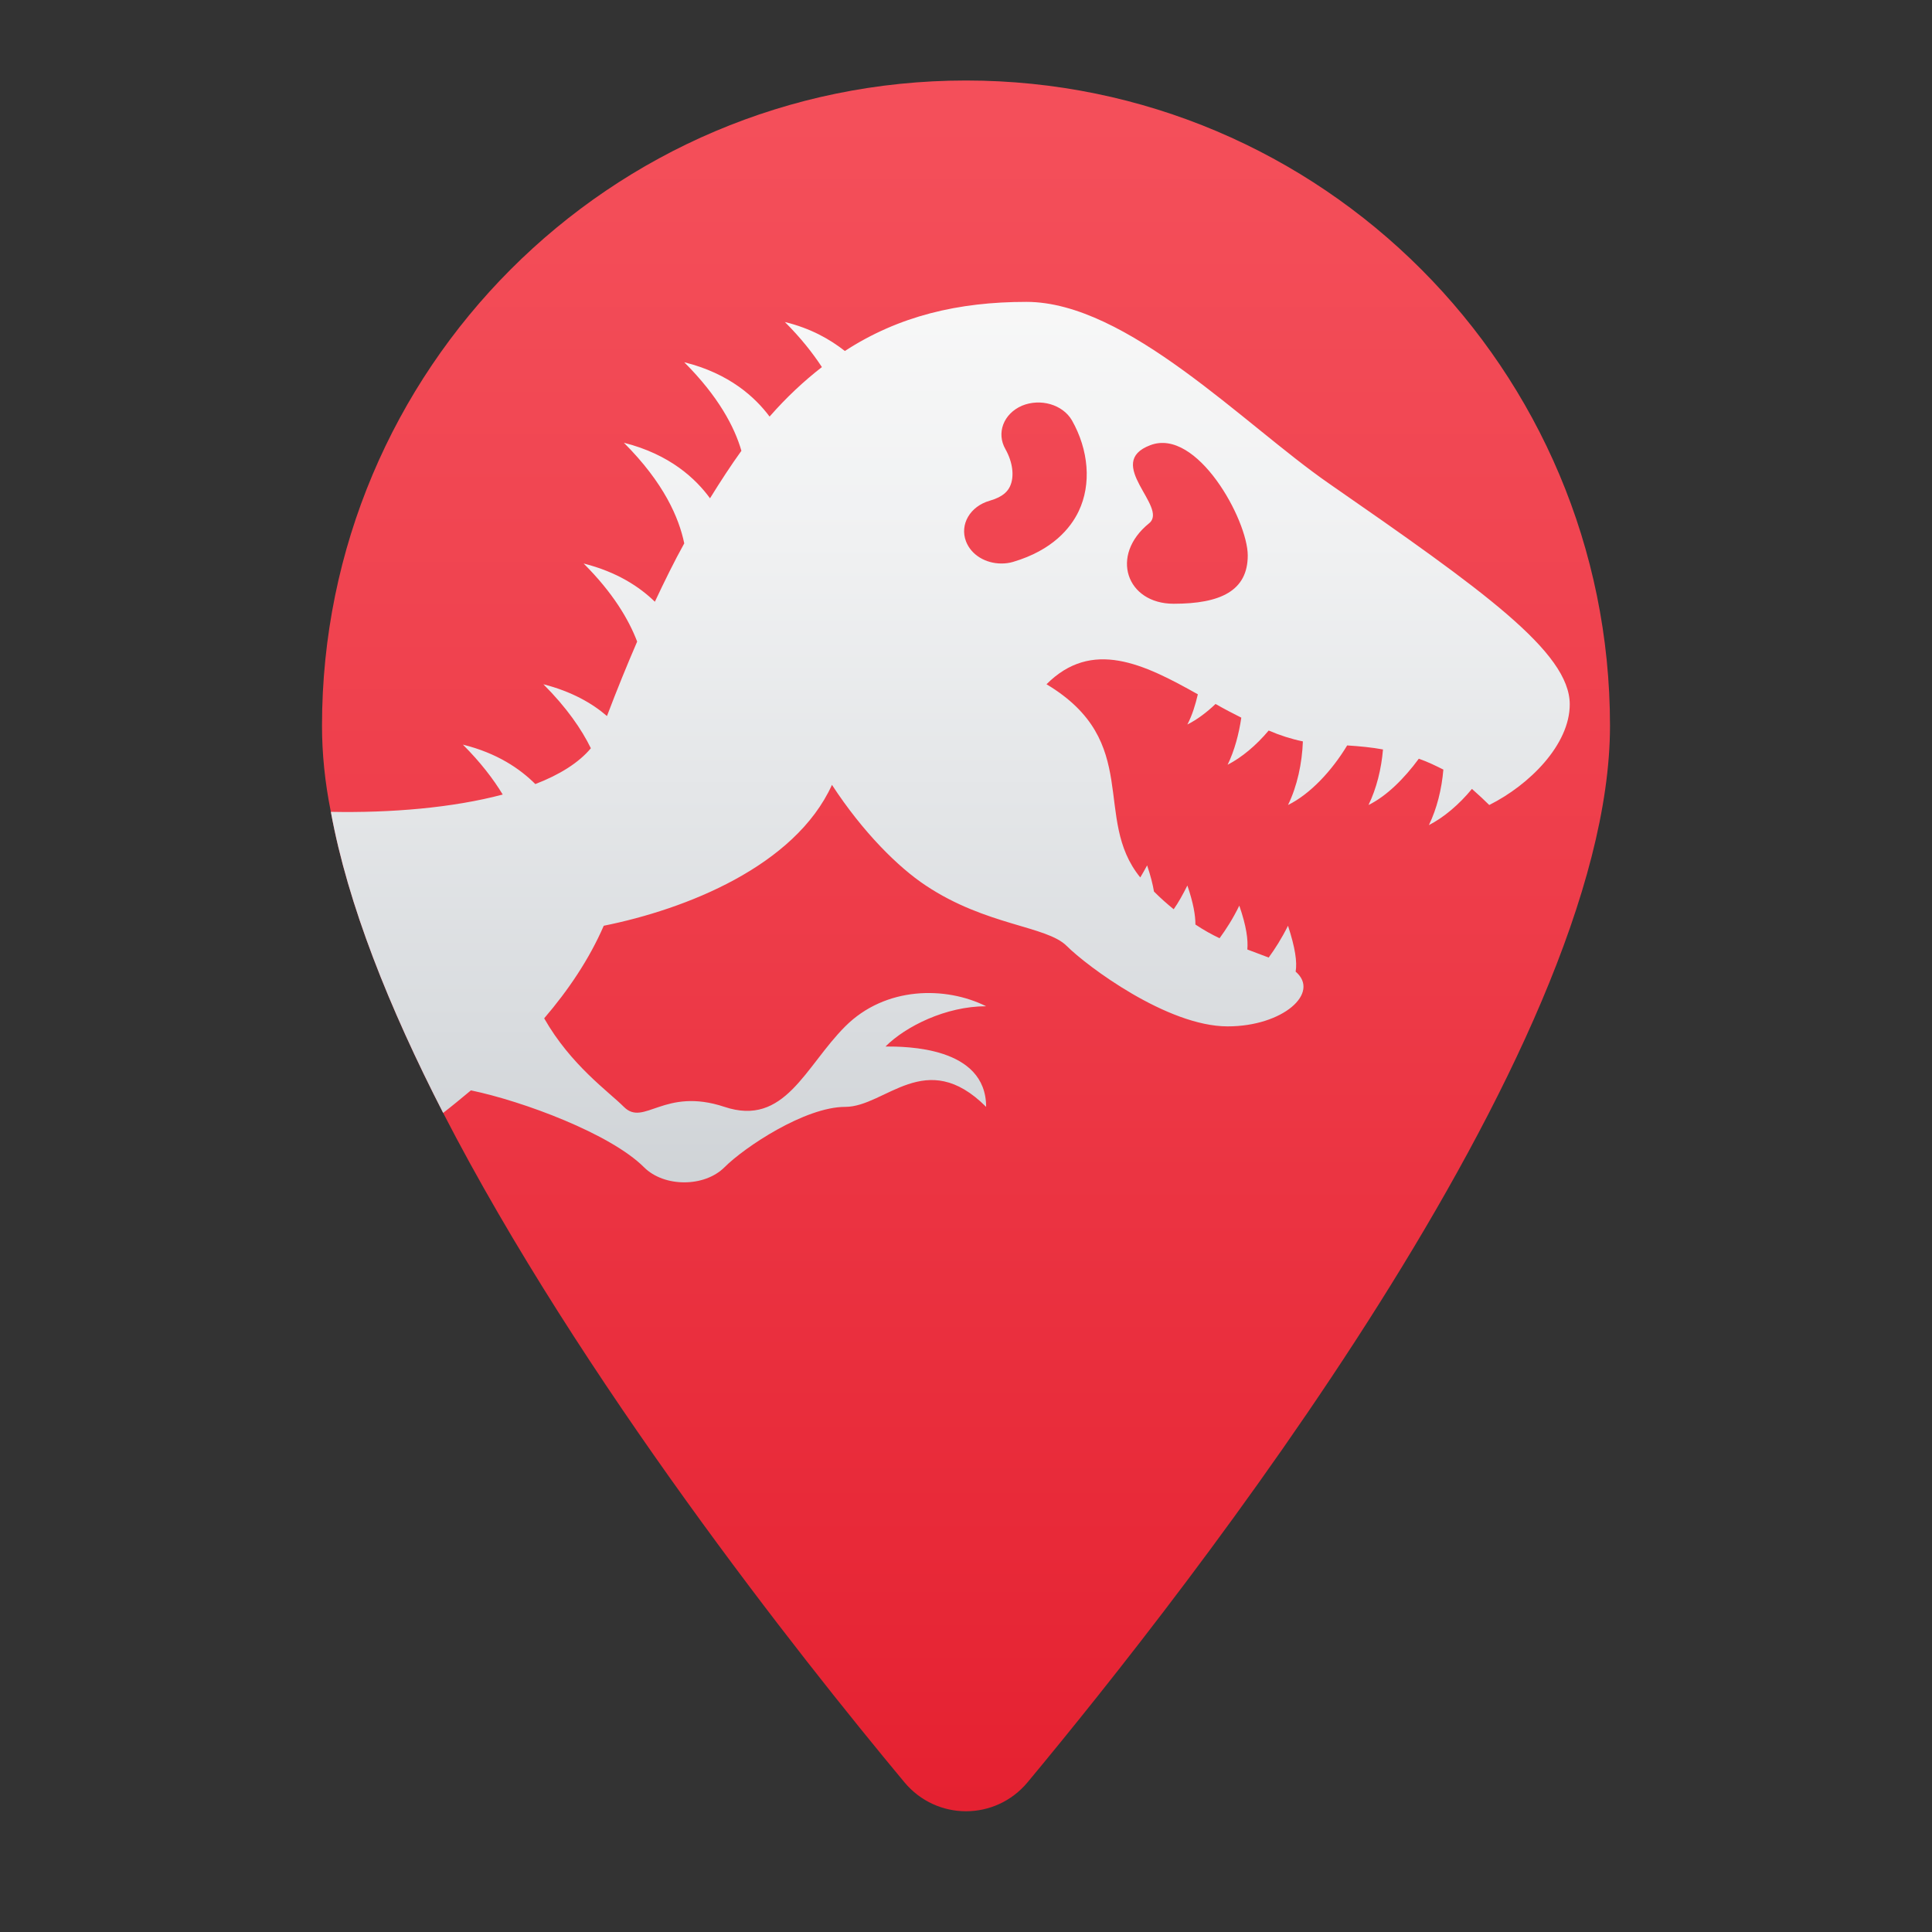 <svg xmlns="http://www.w3.org/2000/svg" viewBox="0 0 48 48"><rect x="0" y="0" width="48" height="48" fill="#333333" stroke="none"/><linearGradient id="b3CM5g~pyRQrNRhMpayGta" x1="24" x2="24" y1="2.882" y2="45.729" gradientUnits="userSpaceOnUse"><stop offset="0" stop-color="#f44f5a"/><stop offset=".443" stop-color="#ee3d4a"/><stop offset="1" stop-color="#e52030"/></linearGradient><path fill="url(#b3CM5g~pyRQrNRhMpayGta)" d="M40,18.03c0,8.1-10.47,21.44-14.47,26.25c-0.8,0.96-2.26,0.96-3.06,0	c-2.63-3.16-8.05-10.01-11.46-16.63c-1.34-2.61-2.37-5.18-2.79-7.48C8.07,19.43,8,18.71,8,18.03C8,9.18,15.16,2,24,2	S40,9.18,40,18.03z"/><linearGradient id="b3CM5g~pyRQrNRhMpayGtb" x1="23.61" x2="23.61" y1="6" y2="34.647" gradientUnits="userSpaceOnUse"><stop offset="0" stop-color="#f9f9f9"/><stop offset=".26" stop-color="#f0f1f2"/><stop offset=".678" stop-color="#d9dcdf"/><stop offset="1" stop-color="#c2c8cc"/></linearGradient><path fill="url(#b3CM5g~pyRQrNRhMpayGtb)" d="M33,12c-2.09-1.45-5-4.5-7.5-4.5c-1.69,0-3.17,0.35-4.51,1.22C20.62,8.43,20.15,8.16,19.5,8	c0.4,0.4,0.69,0.77,0.92,1.12c-0.45,0.35-0.88,0.75-1.3,1.23C18.77,9.88,18.13,9.28,17,9c0.85,0.85,1.25,1.61,1.42,2.2	c-0.26,0.36-0.52,0.76-0.78,1.18c-0.35-0.48-0.99-1.09-2.14-1.38c1,1,1.37,1.87,1.5,2.5c-0.25,0.45-0.49,0.94-0.73,1.45	c-0.38-0.37-0.94-0.74-1.77-0.95c0.73,0.73,1.12,1.39,1.33,1.94c-0.25,0.58-0.5,1.19-0.75,1.85c-0.37-0.32-0.88-0.61-1.58-0.79	c0.58,0.58,0.95,1.12,1.18,1.59c-0.3,0.36-0.78,0.66-1.38,0.89c-0.38-0.38-0.95-0.77-1.8-0.98c0.44,0.44,0.76,0.86,0.99,1.24	c-1.24,0.33-2.78,0.46-4.27,0.43c0.42,2.3,1.45,4.87,2.79,7.48c0.22-0.17,0.45-0.36,0.69-0.56C13,27.36,15.17,28.17,16,29	c0.5,0.5,1.5,0.5,2,0s2-1.5,3-1.5s2-1.5,3.5,0c0-1.5-2-1.5-2.5-1.5c0.5-0.5,1.5-1,2.5-1c-1-0.5-2.5-0.5-3.5,0.5s-1.5,2.5-3,2	s-2,0.5-2.5,0c-0.38-0.38-1.32-1.04-1.98-2.2c0.6-0.7,1.12-1.47,1.48-2.3c2.04-0.41,4.75-1.48,5.67-3.5	c0.77,1.18,1.65,2.05,2.33,2.5c1.5,1,3,1,3.5,1.5s2.5,2,4,2c1.37,0,2.31-0.83,1.69-1.36C32.23,23.9,32.18,23.55,32,23	c-0.16,0.32-0.32,0.57-0.48,0.79c-0.18-0.07-0.35-0.13-0.53-0.2c0.02-0.24-0.02-0.57-0.2-1.09c-0.16,0.33-0.33,0.59-0.49,0.81	c-0.19-0.09-0.39-0.2-0.6-0.34c0-0.23-0.05-0.53-0.2-0.97c-0.11,0.22-0.22,0.42-0.34,0.59c-0.16-0.13-0.32-0.27-0.49-0.44	c-0.03-0.18-0.08-0.38-0.17-0.65c-0.06,0.11-0.11,0.2-0.17,0.3c-1.2-1.47,0.06-3.37-2.33-4.8c1.13-1.13,2.41-0.51,3.76,0.25	c-0.06,0.26-0.14,0.52-0.26,0.75c0.24-0.12,0.48-0.3,0.7-0.51c0.21,0.12,0.42,0.23,0.64,0.34c-0.06,0.41-0.17,0.82-0.34,1.17	c0.35-0.18,0.71-0.48,1.02-0.85c0.28,0.12,0.56,0.21,0.85,0.27C32.35,18.96,32.23,19.53,32,20c0.55-0.27,1.09-0.85,1.47-1.48	c0.32,0.02,0.62,0.05,0.89,0.1C34.32,19.1,34.2,19.59,34,20c0.45-0.22,0.89-0.66,1.25-1.15c0.23,0.08,0.43,0.18,0.61,0.27	c-0.04,0.48-0.16,0.97-0.36,1.38c0.37-0.19,0.75-0.51,1.07-0.9c0.17,0.15,0.32,0.29,0.43,0.4c1-0.5,2-1.5,2-2.5	C39,16.2,36.85,14.67,33,12z M26.8,12.7c-0.2,0.42-0.65,0.97-1.63,1.26c-0.1,0.03-0.2,0.04-0.29,0.04c-0.39,0-0.75-0.21-0.88-0.55	c-0.16-0.42,0.1-0.87,0.59-1.01c0.35-0.1,0.45-0.25,0.5-0.35c0.12-0.25,0.07-0.61-0.11-0.93c-0.23-0.4-0.05-0.88,0.41-1.08	c0.46-0.19,1.01-0.03,1.24,0.36C27.05,11.18,27.12,12.03,26.8,12.7z M29.16,15c-1.17,0-1.6-1.2-0.61-2c0.49-0.4-1.14-1.5,0.03-1.94	C29.74,10.62,31,12.92,31,13.8S30.32,15,29.16,15z"/></svg>